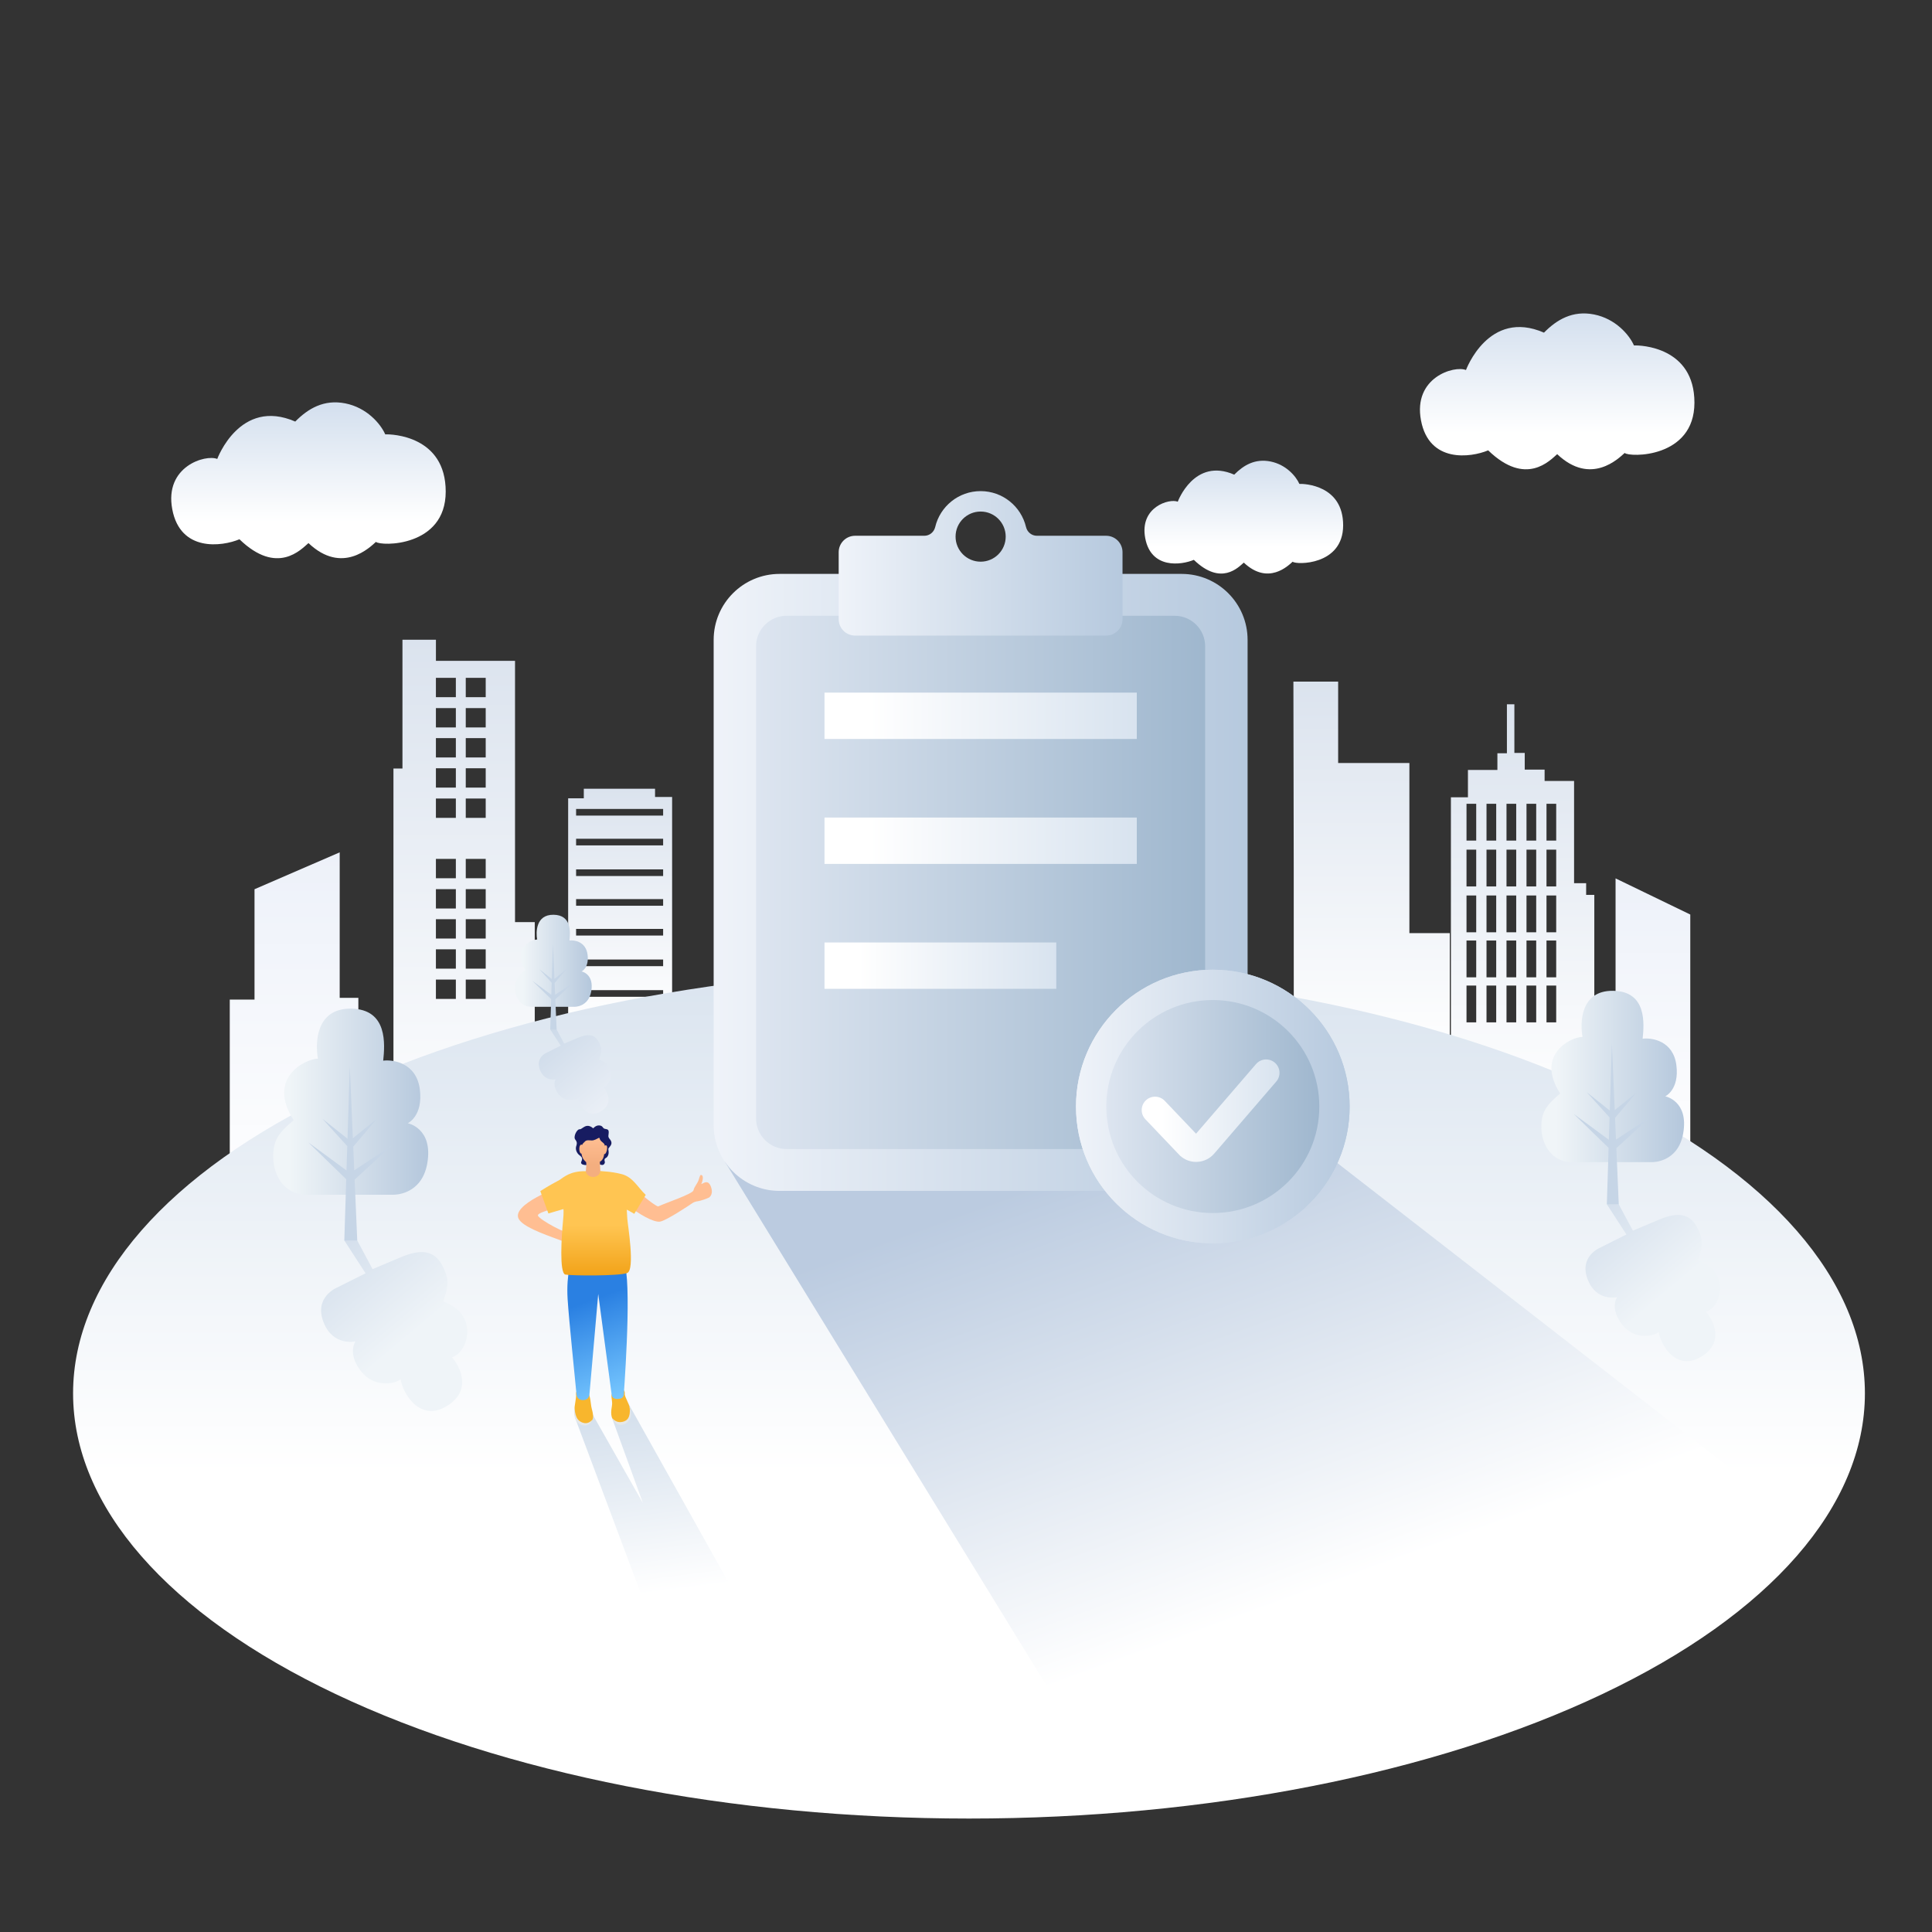 <svg height="800" node-id="1" sillyvg="true" template-height="800" template-width="800"
    version="1.1" viewBox="0 0 800 800" width="800" xmlns="http://www.w3.org/2000/svg"
    xmlns:xlink="http://www.w3.org/1999/xlink">
    <rect x="0" y="0" width="800" height="800" fill="#333333" stroke="none"/>
    <defs node-id="189">
        <linearGradient gradientUnits="userSpaceOnUse" id="SVGID_1_" node-id="44" spreadMethod="pad"
            x1="256.788" x2="256.788" y1="423.392" y2="326.604">
            <stop offset="0" stop-color="#ffffff"></stop>
            <stop offset="1" stop-color="#dbe3ee"></stop>
        </linearGradient>
        <linearGradient gradientUnits="userSpaceOnUse" id="SVGID_2_" node-id="48" spreadMethod="pad"
            x1="192.171" x2="192.171" y1="481.384" y2="264.895">
            <stop offset="0" stop-color="#ffffff"></stop>
            <stop offset="1" stop-color="#dbe3ee"></stop>
        </linearGradient>
        <linearGradient gradientUnits="userSpaceOnUse" id="SVGID_3_" node-id="52" spreadMethod="pad"
            x1="567.953" x2="567.953" y1="438.705" y2="282.224">
            <stop offset="0" stop-color="#ffffff"></stop>
            <stop offset="1" stop-color="#dbe3ee"></stop>
        </linearGradient>
        <linearGradient gradientUnits="userSpaceOnUse" id="SVGID_4_" node-id="56" spreadMethod="pad"
            x1="630.478" x2="630.478" y1="461.375" y2="291.634">
            <stop offset="0" stop-color="#ffffff"></stop>
            <stop offset="1" stop-color="#dbe3ee"></stop>
        </linearGradient>
        <linearGradient gradientUnits="userSpaceOnUse" id="SVGID_5_" node-id="60" spreadMethod="pad"
            x1="121.765" x2="121.765" y1="503.454" y2="352.94">
            <stop offset="0" stop-color="#ffffff"></stop>
            <stop offset="1" stop-color="#edf1f9"></stop>
        </linearGradient>
        <linearGradient gradientUnits="userSpaceOnUse" id="SVGID_6_" node-id="64" spreadMethod="pad"
            x1="684.438" x2="684.438" y1="486.848" y2="363.716">
            <stop offset="0" stop-color="#ffffff"></stop>
            <stop offset="1" stop-color="#edf1f9"></stop>
        </linearGradient>
        <linearGradient gradientUnits="userSpaceOnUse" id="SVGID_7_" node-id="68" spreadMethod="pad"
            x1="127.729" x2="127.729" y1="231.146" y2="166.605">
            <stop offset="0.233" stop-color="#ffffff"></stop>
            <stop offset="1" stop-color="#d3dfee"></stop>
        </linearGradient>
        <linearGradient gradientUnits="userSpaceOnUse" id="SVGID_8_" node-id="72" spreadMethod="pad"
            x1="644.797" x2="644.797" y1="194.326" y2="129.785">
            <stop offset="0.233" stop-color="#ffffff"></stop>
            <stop offset="1" stop-color="#d3dfee"></stop>
        </linearGradient>
        <linearGradient gradientUnits="userSpaceOnUse" id="SVGID_9_" node-id="76" spreadMethod="pad"
            x1="515.026" x2="515.026" y1="237.499" y2="190.782">
            <stop offset="0.233" stop-color="#ffffff"></stop>
            <stop offset="1" stop-color="#d3dfee"></stop>
        </linearGradient>
        <linearGradient gradientUnits="userSpaceOnUse" id="SVGID_10_" node-id="80"
            spreadMethod="pad" x1="401.244" x2="401.244" y1="753.024" y2="400.895">
            <stop offset="0.406" stop-color="#ffffff"></stop>
            <stop offset="1" stop-color="#dae4ef"></stop>
        </linearGradient>
        <linearGradient gradientUnits="userSpaceOnUse" id="SVGID_11_" node-id="86"
            spreadMethod="pad" x1="192.173" x2="140.737" y1="576.48" y2="515.181">
            <stop offset="0.403" stop-color="#eff4f8"></stop>
            <stop offset="1" stop-color="#d4dfec"></stop>
        </linearGradient>
        <linearGradient gradientUnits="userSpaceOnUse" id="SVGID_12_" node-id="90"
            spreadMethod="pad" x1="113.125" x2="177.312" y1="456.19" y2="456.19">
            <stop offset="0.102" stop-color="#f0f5f8"></stop>
            <stop offset="1" stop-color="#b4c7dc"></stop>
        </linearGradient>
        <linearGradient gradientUnits="userSpaceOnUse" id="SVGID_13_" node-id="96"
            spreadMethod="pad" x1="711.035" x2="663.67" y1="556.507" y2="500.06">
            <stop offset="0.403" stop-color="#eff4f8"></stop>
            <stop offset="1" stop-color="#d4dfec"></stop>
        </linearGradient>
        <linearGradient gradientUnits="userSpaceOnUse" id="SVGID_14_" node-id="100"
            spreadMethod="pad" x1="638.244" x2="697.35" y1="445.737" y2="445.737">
            <stop offset="0.102" stop-color="#f0f5f8"></stop>
            <stop offset="1" stop-color="#b4c7dc"></stop>
        </linearGradient>
        <linearGradient gradientUnits="userSpaceOnUse" id="SVGID_15_" node-id="106"
            spreadMethod="pad" x1="252.373" x2="226.931" y1="457.337" y2="427.017">
            <stop offset="0" stop-color="#eaeff6"></stop>
            <stop offset="1" stop-color="#cddae9"></stop>
        </linearGradient>
        <linearGradient gradientUnits="userSpaceOnUse" id="SVGID_16_" node-id="110"
            spreadMethod="pad" x1="213.274" x2="245.022" y1="397.839" y2="397.839">
            <stop offset="0.102" stop-color="#f0f5f8"></stop>
            <stop offset="1" stop-color="#b4c7dc"></stop>
        </linearGradient>
        <linearGradient gradientUnits="userSpaceOnUse" id="SVGID_17_" node-id="116"
            spreadMethod="pad" x1="558.533" x2="463.854" y1="674.567" y2="414.44">
            <stop offset="0.07" stop-color="#ffffff"></stop>
            <stop offset="0.785" stop-color="#bbcbe0"></stop>
            <stop offset="1" stop-color="#bbcbe0"></stop>
        </linearGradient>
        <linearGradient gradientUnits="userSpaceOnUse" id="SVGID_18_" node-id="121"
            spreadMethod="pad" x1="295.513" x2="516.599" y1="365.385" y2="365.385">
            <stop offset="0" stop-color="#eff3f9"></stop>
            <stop offset="1" stop-color="#b6c9de"></stop>
        </linearGradient>
        <linearGradient gradientUnits="userSpaceOnUse" id="SVGID_19_" node-id="125"
            spreadMethod="pad" x1="313.083" x2="499.029" y1="365.385" y2="365.385">
            <stop offset="0" stop-color="#dde5f0"></stop>
            <stop offset="1" stop-color="#9fb7ce"></stop>
        </linearGradient>
        <linearGradient gradientUnits="userSpaceOnUse" id="SVGID_20_" node-id="129"
            spreadMethod="pad" x1="347.288" x2="464.824" y1="233.273" y2="233.273">
            <stop offset="0" stop-color="#eff3f9"></stop>
            <stop offset="1" stop-color="#b6c9de"></stop>
        </linearGradient>
        <linearGradient gradientUnits="userSpaceOnUse" id="SVGID_21_" node-id="133"
            spreadMethod="pad" x1="445.551" x2="558.851" y1="458.185" y2="458.185">
            <stop offset="0" stop-color="#eff3f9"></stop>
            <stop offset="1" stop-color="#b6c9de"></stop>
        </linearGradient>
        <linearGradient gradientUnits="userSpaceOnUse" id="SVGID_22_" node-id="137"
            spreadMethod="pad" x1="445.551" x2="558.851" y1="458.185" y2="458.185">
            <stop offset="0" stop-color="#eff3f9"></stop>
            <stop offset="1" stop-color="#b6c9de"></stop>
        </linearGradient>
        <linearGradient gradientUnits="userSpaceOnUse" id="SVGID_23_" node-id="141"
            spreadMethod="pad" x1="458.1" x2="546.302" y1="458.185" y2="458.185">
            <stop offset="0" stop-color="#dde5f0"></stop>
            <stop offset="1" stop-color="#9fb7ce"></stop>
        </linearGradient>
        <linearGradient gradientUnits="userSpaceOnUse" id="SVGID_24_" node-id="145"
            spreadMethod="pad" x1="341.411" x2="470.716" y1="296.396" y2="296.396">
            <stop offset="0.145" stop-color="#ffffff"></stop>
            <stop offset="1" stop-color="#d8e3ef"></stop>
        </linearGradient>
        <linearGradient gradientUnits="userSpaceOnUse" id="SVGID_25_" node-id="149"
            spreadMethod="pad" x1="341.411" x2="470.716" y1="348.124" y2="348.124">
            <stop offset="0.145" stop-color="#ffffff"></stop>
            <stop offset="1" stop-color="#d8e3ef"></stop>
        </linearGradient>
        <linearGradient gradientUnits="userSpaceOnUse" id="SVGID_26_" node-id="153"
            spreadMethod="pad" x1="341.411" x2="437.38" y1="399.852" y2="399.852">
            <stop offset="0.145" stop-color="#ffffff"></stop>
            <stop offset="1" stop-color="#d8e3ef"></stop>
        </linearGradient>
        <linearGradient gradientUnits="userSpaceOnUse" id="SVGID_27_" node-id="157"
            spreadMethod="pad" x1="472.758" x2="529.823" y1="459.911" y2="459.911">
            <stop offset="0.145" stop-color="#ffffff"></stop>
            <stop offset="1" stop-color="#d8e3ef"></stop>
        </linearGradient>
        <linearGradient gradientTransform="matrix(0.988 0.152 -0.152 0.988 91.433 92.947)"
            gradientUnits="userSpaceOnUse" id="SVGID_28_" node-id="162" spreadMethod="pad"
            x1="283.101" x2="251.879" y1="562.383" y2="453.497">
            <stop offset="0.295" stop-color="#ffffff"></stop>
            <stop offset="0.936" stop-color="#d6e1ed"></stop>
        </linearGradient>
        <linearGradient gradientUnits="userSpaceOnUse" id="SVGID_29_" node-id="168"
            spreadMethod="pad" x1="245.639" x2="245.639" y1="487.771" y2="471.154">
            <stop offset="0.341" stop-color="#f4ae7f"></stop>
            <stop offset="1" stop-color="#ffbe92"></stop>
        </linearGradient>
        <linearGradient gradientUnits="userSpaceOnUse" id="SVGID_30_" node-id="176"
            spreadMethod="pad" x1="258.915" x2="237.821" y1="578.408" y2="520.452">
            <stop offset="0" stop-color="#78c8ff"></stop>
            <stop offset="0.69" stop-color="#2a80e2"></stop>
        </linearGradient>
        <linearGradient gradientUnits="userSpaceOnUse" id="SVGID_31_" node-id="181"
            spreadMethod="pad" x1="245.553" x2="245.553" y1="528.141" y2="484.861">
            <stop offset="0" stop-color="#f2a319"></stop>
            <stop offset="0.48" stop-color="#ffc552"></stop>
        </linearGradient>
    </defs>
    <g node-id="481">
        <path
            d="M 271.24 330.01 L 271.24 326.60 L 241.74 326.60 L 241.74 330.56 L 235.26 330.56 L 235.26 423.39 L 278.31 423.39 L 278.31 330.01 L 271.24 330.01 Z M 274.59 412.75 L 238.55 412.75 L 238.55 410.00 L 274.59 410.00 L 274.59 412.75 Z M 274.59 400.07 L 238.55 400.07 L 238.55 397.32 L 274.59 397.32 L 274.59 400.07 Z M 274.59 387.39 L 238.55 387.39 L 238.55 384.64 L 274.59 384.64 L 274.59 387.39 Z M 274.59 375.05 L 238.55 375.05 L 238.55 372.30 L 274.59 372.30 L 274.59 375.05 Z M 274.59 362.74 L 238.55 362.74 L 238.55 359.99 L 274.59 359.99 L 274.59 362.74 Z M 274.59 350.06 L 238.55 350.06 L 238.55 347.31 L 274.59 347.31 L 274.59 350.06 Z M 274.59 337.72 L 238.55 337.72 L 238.55 334.97 L 274.59 334.97 L 274.59 337.72 Z"
            fill="url(#SVGID_1_)" fill-rule="nonzero" group-id="1" node-id="382" stroke="none"
            target-height="96.79" target-width="43.05" target-x="235.26" target-y="326.6"></path>
        <path
            d="M 213.26 381.82 L 213.26 273.64 L 180.51 273.64 L 180.51 264.90 L 166.65 264.90 L 166.65 318.23 L 162.92 318.23 L 162.92 481.39 L 221.43 481.39 L 221.43 381.83 L 213.26 381.83 Z M 188.76 413.63 L 180.50 413.63 L 180.50 405.62 L 188.76 405.62 L 188.76 413.63 Z M 188.76 401.10 L 180.50 401.10 L 180.50 393.09 L 188.76 393.09 L 188.76 401.10 Z M 188.76 388.63 L 180.50 388.63 L 180.50 380.62 L 188.76 380.62 L 188.76 388.63 Z M 188.76 376.19 L 180.50 376.19 L 180.50 368.18 L 188.76 368.18 L 188.76 376.19 Z M 188.76 363.66 L 180.50 363.66 L 180.50 355.65 L 188.76 355.65 L 188.76 363.66 Z M 188.76 338.66 L 180.50 338.66 L 180.50 330.65 L 188.76 330.65 L 188.76 338.66 Z M 188.76 326.13 L 180.50 326.13 L 180.50 318.12 L 188.76 318.12 L 188.76 326.13 Z M 188.76 313.65 L 180.50 313.65 L 180.50 305.64 L 188.76 305.64 L 188.76 313.65 Z M 188.76 301.22 L 180.50 301.22 L 180.50 293.21 L 188.76 293.21 L 188.76 301.22 Z M 188.76 288.69 L 180.50 288.69 L 180.50 280.68 L 188.76 280.68 L 188.76 288.69 Z M 201.12 413.63 L 192.86 413.63 L 192.86 405.62 L 201.12 405.62 L 201.12 413.63 Z M 201.12 401.10 L 192.86 401.10 L 192.86 393.09 L 201.12 393.09 L 201.12 401.10 Z M 201.12 388.63 L 192.86 388.63 L 192.86 380.62 L 201.12 380.62 L 201.12 388.63 Z M 201.12 376.19 L 192.86 376.19 L 192.86 368.18 L 201.12 368.18 L 201.12 376.19 Z M 201.12 363.66 L 192.86 363.66 L 192.86 355.65 L 201.12 355.65 L 201.12 363.66 Z M 201.12 338.66 L 192.86 338.66 L 192.86 330.65 L 201.12 330.65 L 201.12 338.66 Z M 201.12 326.13 L 192.86 326.13 L 192.86 318.12 L 201.12 318.12 L 201.12 326.13 Z M 201.12 313.65 L 192.86 313.65 L 192.86 305.64 L 201.12 305.64 L 201.12 313.65 Z M 201.12 301.22 L 192.86 301.22 L 192.86 293.21 L 201.12 293.21 L 201.12 301.22 Z M 201.12 288.69 L 192.86 288.69 L 192.86 280.68 L 201.12 280.68 L 201.12 288.69 Z"
            fill="url(#SVGID_2_)" fill-rule="nonzero" group-id="1" node-id="384" stroke="none"
            target-height="216.49" target-width="58.51" target-x="162.92" target-y="264.9"></path>
        <path
            d="M 535.57 438.71 C 535.93 434.06 535.57 282.23 535.57 282.23 L 554.10 282.23 L 554.10 315.94 L 583.60 315.94 L 583.60 386.39 L 600.33 386.39 L 600.33 438.71 L 535.57 438.71 Z"
            fill="url(#SVGID_3_)" fill-rule="nonzero" group-id="1" node-id="386" stroke="none"
            target-height="156.48" target-width="64.76" target-x="535.57" target-y="282.23"></path>
        <path
            d="M 656.79 370.56 L 656.79 365.71 L 651.79 365.71 L 651.79 323.38 L 639.59 323.38 L 639.59 318.68 L 631.36 318.68 L 631.36 311.77 L 627.07 311.77 L 627.07 291.63 L 623.98 291.63 L 623.98 311.91 L 620.04 311.91 L 620.04 318.82 L 607.84 318.82 L 607.84 330.14 L 600.79 330.14 L 600.79 461.37 L 660.17 461.37 L 660.17 370.55 L 656.79 370.55 Z M 611.27 423.34 L 607.25 423.34 L 607.25 408.10 L 611.27 408.10 L 611.27 423.34 Z M 611.27 404.69 L 607.25 404.69 L 607.25 389.45 L 611.27 389.45 L 611.27 404.69 Z M 611.27 386.04 L 607.25 386.04 L 607.25 370.80 L 611.27 370.80 L 611.27 386.04 Z M 611.27 367.06 L 607.25 367.06 L 607.25 351.82 L 611.27 351.82 L 611.27 367.06 Z M 611.27 348.07 L 607.25 348.07 L 607.25 332.83 L 611.27 332.83 L 611.27 348.07 Z M 619.55 423.34 L 615.53 423.34 L 615.53 408.10 L 619.55 408.10 L 619.55 423.34 Z M 619.55 404.69 L 615.53 404.69 L 615.53 389.45 L 619.55 389.45 L 619.55 404.69 Z M 619.55 386.04 L 615.53 386.04 L 615.53 370.80 L 619.55 370.80 L 619.55 386.04 Z M 619.55 367.06 L 615.53 367.06 L 615.53 351.82 L 619.55 351.82 L 619.55 367.06 Z M 619.55 348.07 L 615.53 348.07 L 615.53 332.83 L 619.55 332.83 L 619.55 348.07 Z M 627.83 423.34 L 623.81 423.34 L 623.81 408.10 L 627.83 408.10 L 627.83 423.34 Z M 627.83 404.69 L 623.81 404.69 L 623.81 389.45 L 627.83 389.45 L 627.83 404.69 Z M 627.83 386.04 L 623.81 386.04 L 623.81 370.80 L 627.83 370.80 L 627.83 386.04 Z M 627.83 367.06 L 623.81 367.06 L 623.81 351.82 L 627.83 351.82 L 627.83 367.06 Z M 627.83 348.07 L 623.81 348.07 L 623.81 332.83 L 627.83 332.83 L 627.83 348.07 Z M 636.11 423.34 L 632.09 423.34 L 632.09 408.10 L 636.11 408.10 L 636.11 423.34 Z M 636.11 404.69 L 632.09 404.69 L 632.09 389.45 L 636.11 389.45 L 636.11 404.69 Z M 636.11 386.04 L 632.09 386.04 L 632.09 370.80 L 636.11 370.80 L 636.11 386.04 Z M 636.11 367.06 L 632.09 367.06 L 632.09 351.82 L 636.11 351.82 L 636.11 367.06 Z M 636.11 348.07 L 632.09 348.07 L 632.09 332.83 L 636.11 332.83 L 636.11 348.07 Z M 644.39 423.34 L 640.37 423.34 L 640.37 408.10 L 644.39 408.10 L 644.39 423.34 Z M 644.39 404.69 L 640.37 404.69 L 640.37 389.45 L 644.39 389.45 L 644.39 404.69 Z M 644.39 386.04 L 640.37 386.04 L 640.37 370.80 L 644.39 370.80 L 644.39 386.04 Z M 644.39 367.06 L 640.37 367.06 L 640.37 351.82 L 644.39 351.82 L 644.39 367.06 Z M 644.39 348.07 L 640.37 348.07 L 640.37 332.83 L 644.39 332.83 L 644.39 348.07 Z"
            fill="url(#SVGID_4_)" fill-rule="nonzero" group-id="1" node-id="388" stroke="none"
            target-height="169.74" target-width="59.38" target-x="600.79" target-y="291.63"></path>
        <path
            d="M 95.14 503.45 L 95.14 413.91 L 105.39 413.91 L 105.39 368.21 L 140.66 352.94 L 140.66 413.19 L 148.39 413.19 L 148.39 503.45 Z"
            fill="url(#SVGID_5_)" fill-rule="nonzero" group-id="1" node-id="390" stroke="none"
            target-height="150.51" target-width="53.25" target-x="95.14" target-y="352.94"></path>
        <path d="M 699.91 486.85 L 668.97 486.85 L 668.97 363.72 L 699.91 378.69 Z"
            fill="url(#SVGID_6_)" fill-rule="nonzero" group-id="1" node-id="392" stroke="none"
            target-height="123.13" target-width="30.94" target-x="668.97" target-y="363.72"></path>
        <path
            d="M 89.96 190.04 C 89.96 190.04 99.30 164.56 122.26 174.56 C 127.56 169.18 134.12 165.27 142.99 167.03 C 151.86 168.79 157.58 175.44 159.52 179.86 C 162.30 179.73 184.56 180.47 184.56 203.56 C 184.56 226.65 157.62 226.21 155.67 224.38 C 153.27 226.52 141.73 238.13 127.73 224.88 C 124.70 227.47 114.80 238.44 99.15 223.30 C 91.90 226.33 74.67 228.66 71.33 210.87 C 67.98 193.09 85.12 188.06 89.96 190.04 Z"
            fill="url(#SVGID_7_)" fill-rule="nonzero" group-id="1" node-id="394" stroke="none"
            target-height="73.88" target-width="116.58" target-x="67.98" target-y="164.56"></path>
        <path
            d="M 607.03 153.22 C 607.03 153.22 616.37 127.74 639.33 137.74 C 644.63 132.36 651.19 128.45 660.06 130.21 C 668.93 131.97 674.65 138.62 676.59 143.04 C 679.37 142.91 701.63 143.65 701.63 166.74 C 701.63 189.83 674.69 189.39 672.74 187.56 C 670.34 189.70 658.80 201.31 644.80 188.06 C 641.77 190.65 631.87 201.62 616.22 186.48 C 608.97 189.51 591.74 191.84 588.40 174.05 C 585.05 156.27 602.19 151.24 607.03 153.22 Z"
            fill="url(#SVGID_8_)" fill-rule="nonzero" group-id="1" node-id="396" stroke="none"
            target-height="73.88" target-width="116.58" target-x="585.05" target-y="127.74"></path>
        <path
            d="M 487.69 207.74 C 487.69 207.74 494.45 189.29 511.07 196.54 C 514.91 192.64 519.65 189.81 526.08 191.09 C 532.51 192.37 536.64 197.18 538.04 200.37 C 540.05 200.28 556.17 200.81 556.17 217.52 C 556.17 234.23 536.67 233.91 535.26 232.59 C 533.52 234.14 525.17 242.54 515.03 232.96 C 512.84 234.83 505.67 242.78 494.35 231.82 C 489.10 234.01 476.63 235.70 474.21 222.82 C 471.78 209.95 484.19 206.31 487.69 207.74 Z"
            fill="url(#SVGID_9_)" fill-rule="nonzero" group-id="1" node-id="398" stroke="none"
            target-height="53.49" target-width="84.39" target-x="471.78" target-y="189.29"></path>
        <path
            d="M 772.22 576.96 C 772.22 623.65 733.13 668.44 663.56 701.45 C 593.99 734.47 499.63 753.02 401.24 753.02 C 302.85 753.02 208.49 734.47 138.92 701.45 C 69.35 668.44 30.26 623.65 30.26 576.96 C 30.26 530.27 69.35 485.48 138.92 452.47 C 208.49 419.45 302.85 400.90 401.24 400.90 C 499.63 400.90 593.99 419.45 663.56 452.47 C 733.13 485.48 772.22 530.27 772.22 576.96 Z"
            fill="url(#SVGID_10_)" fill-rule="nonzero" group-id="1" node-id="400" stroke="none"
            target-height="352.12" target-width="741.96" target-x="30.26" target-y="400.9"></path>
    </g>
    <g node-id="482">
        <g node-id="485">
            <path
                d="M 147.19 555.43 C 147.19 555.43 143.66 560.44 149.56 567.90 C 154.82 574.54 163.13 573.25 165.89 571.12 C 166.74 576.90 173.83 589.08 185.05 582.19 C 195.60 575.72 190.52 565.88 187.15 562.01 C 193.74 560.15 198.65 544.36 183.53 538.91 C 185.77 532.39 186.17 529.44 182.89 523.58 C 179.73 517.94 174.54 517.04 166.26 520.47 L 154.28 525.52 L 146.65 511.28 L 142.57 513.64 L 151.37 527.24 L 139.71 533.09 C 139.71 533.09 129.74 536.99 134.04 547.69 C 138.03 557.60 147.19 555.43 147.19 555.43 Z"
                fill="url(#SVGID_11_)" fill-rule="nonzero" group-id="2,5" node-id="406"
                stroke="none" target-height="77.8" target-width="68.91" target-x="129.74"
                target-y="511.28"></path>
            <path
                d="M 126.89 494.71 L 162.95 494.71 C 162.95 494.71 174.60 495.04 176.92 481.73 C 179.47 467.12 168.84 465.11 168.84 465.11 C 168.84 465.11 175.24 462.17 173.85 451.12 C 172.46 440.07 162.73 438.68 158.68 439.19 C 159.34 432.64 160.72 417.81 145.32 417.66 C 130.45 417.51 130.54 432.48 131.65 438.38 C 126.35 438.44 110.34 446.39 121.60 463.83 C 115.47 469.08 112.88 472.11 113.15 479.68 C 113.42 487.26 118.06 494.71 126.89 494.71 Z"
                fill="url(#SVGID_12_)" fill-rule="nonzero" group-id="2,5" node-id="408"
                stroke="none" target-height="77.53" target-width="69.13" target-x="110.34"
                target-y="417.51"></path>
            <path
                d="M 162.07 474.48 L 146.69 484.60 L 146.27 474.81 L 155.99 463.35 L 146.12 471.33 L 144.84 441.43 L 143.90 471.53 L 133.52 463.27 L 143.80 474.59 L 143.48 484.66 L 127.67 473.04 L 143.37 488.30 L 142.57 513.65 L 147.93 513.65 L 146.85 488.45 Z"
                fill="#c6d5e6" fill-rule="nonzero" group-id="2,5" node-id="410" stroke="none"
                target-height="72.22" target-width="34.4" target-x="127.67" target-y="441.43"></path>
        </g>
        <g node-id="486">
            <path
                d="M 669.61 537.12 C 669.61 537.12 666.36 541.74 671.79 548.60 C 676.63 554.72 684.29 553.53 686.83 551.56 C 687.61 556.88 694.15 568.09 704.48 561.76 C 714.19 555.80 709.52 546.74 706.41 543.18 C 712.48 541.47 717.00 526.92 703.08 521.91 C 705.15 515.91 705.52 513.19 702.49 507.80 C 699.58 502.61 694.80 501.77 687.18 504.94 L 676.14 509.59 L 669.11 496.48 L 665.36 498.65 L 673.46 511.17 L 662.73 516.56 C 662.73 516.56 653.55 520.15 657.51 530.01 C 661.18 539.13 669.61 537.12 669.61 537.12 Z"
                fill="url(#SVGID_13_)" fill-rule="nonzero" group-id="2,6" node-id="415"
                stroke="none" target-height="71.61" target-width="63.45" target-x="653.55"
                target-y="496.48"></path>
            <path
                d="M 650.92 481.21 L 684.12 481.21 C 684.12 481.21 694.85 481.52 696.98 469.26 C 699.32 455.81 689.54 453.96 689.54 453.96 C 689.54 453.96 695.44 451.25 694.15 441.08 C 692.86 430.91 683.91 429.62 680.18 430.10 C 680.79 424.07 682.06 410.41 667.88 410.27 C 654.19 410.13 654.27 423.91 655.29 429.35 C 650.41 429.40 635.66 436.72 646.04 452.79 C 640.40 457.62 638.01 460.42 638.26 467.38 C 638.52 474.35 642.79 481.21 650.92 481.21 Z"
                fill="url(#SVGID_14_)" fill-rule="nonzero" group-id="2,6" node-id="417"
                stroke="none" target-height="71.39" target-width="63.66" target-x="635.66"
                target-y="410.13"></path>
            <path
                d="M 683.31 462.58 L 669.15 471.89 L 668.76 462.88 L 677.72 452.33 L 668.63 459.68 L 667.45 432.14 L 666.58 459.86 L 657.02 452.25 L 666.49 462.68 L 666.20 471.96 L 651.63 461.25 L 666.09 475.30 L 665.36 498.65 L 670.29 498.65 L 669.30 475.44 Z"
                fill="#c6d5e6" fill-rule="nonzero" group-id="2,6" node-id="419" stroke="none"
                target-height="66.51" target-width="31.68" target-x="651.63"
                target-y="432.14"></path>
        </g>
        <g node-id="487">
            <path
                d="M 230.12 446.92 C 230.12 446.92 228.37 449.40 231.29 453.09 C 233.89 456.38 238.00 455.74 239.37 454.68 C 239.79 457.54 243.30 463.56 248.85 460.16 C 254.07 456.96 251.56 452.09 249.89 450.18 C 253.15 449.26 255.58 441.45 248.10 438.76 C 249.21 435.54 249.41 434.08 247.78 431.18 C 246.22 428.39 243.65 427.94 239.56 429.64 L 233.63 432.14 L 229.86 425.10 L 227.84 426.27 L 232.19 432.99 L 226.42 435.88 C 226.42 435.88 221.49 437.81 223.62 443.10 C 225.59 448.00 230.12 446.92 230.12 446.92 Z"
                fill="url(#SVGID_15_)" fill-rule="nonzero" group-id="2,7" node-id="424"
                stroke="none" target-height="38.46" target-width="34.09" target-x="221.49"
                target-y="425.1"></path>
            <path
                d="M 220.08 416.89 L 237.91 416.89 C 237.91 416.89 243.67 417.05 244.82 410.47 C 246.08 403.24 240.82 402.25 240.82 402.25 C 240.82 402.25 243.99 400.79 243.30 395.33 C 242.61 389.87 237.80 389.18 235.80 389.43 C 236.13 386.19 236.81 378.85 229.19 378.78 C 221.83 378.71 221.88 386.11 222.43 389.03 C 219.81 389.06 211.89 392.99 217.46 401.62 C 214.43 404.21 213.14 405.72 213.28 409.46 C 213.42 413.20 215.71 416.89 220.08 416.89 Z"
                fill="url(#SVGID_16_)" fill-rule="nonzero" group-id="2,7" node-id="426"
                stroke="none" target-height="38.34" target-width="34.19" target-x="211.89"
                target-y="378.71"></path>
            <path
                d="M 237.48 406.88 L 229.87 411.89 L 229.67 407.05 L 234.48 401.38 L 229.59 405.33 L 228.96 390.54 L 228.49 405.42 L 223.36 401.34 L 228.45 406.94 L 228.29 411.92 L 220.47 406.17 L 228.23 413.72 L 227.84 426.26 L 230.49 426.26 L 229.96 413.79 Z"
                fill="#c6d5e6" fill-rule="nonzero" group-id="2,7" node-id="428" stroke="none"
                target-height="35.72" target-width="17.01" target-x="220.47" target-y="390.54"></path>
        </g>
    </g>
    <g node-id="483">
        <path
            d="M 323.85 465.40 L 300.27 481.21 L 437.38 704.57 L 724.45 614.18 L 546.30 475.79 L 506.15 445.74 Z"
            fill="url(#SVGID_17_)" fill-rule="nonzero" group-id="3" node-id="434" stroke="none"
            target-height="258.83" target-width="424.18" target-x="300.27" target-y="445.74"></path>
        <path
            d="M 489.28 493.13 L 322.83 493.13 C 307.74 493.13 295.51 480.90 295.51 465.81 L 295.51 264.96 C 295.51 249.87 307.74 237.64 322.83 237.64 L 489.28 237.64 C 504.37 237.64 516.60 249.87 516.60 264.96 L 516.60 465.82 C 516.60 480.90 504.37 493.13 489.28 493.13 Z"
            fill="url(#SVGID_18_)" fill-rule="nonzero" group-id="3" node-id="436" stroke="none"
            target-height="255.49" target-width="221.09" target-x="295.51" target-y="237.64"></path>
        <path
            d="M 486.39 475.79 L 325.72 475.79 C 318.74 475.79 313.08 470.13 313.08 463.15 L 313.08 267.62 C 313.08 260.64 318.74 254.98 325.72 254.98 L 486.39 254.98 C 493.37 254.98 499.03 260.64 499.03 267.62 L 499.03 463.16 C 499.03 470.13 493.37 475.79 486.39 475.79 Z"
            fill="url(#SVGID_19_)" fill-rule="nonzero" group-id="3" node-id="438" stroke="none"
            target-height="220.81" target-width="185.95" target-x="313.08" target-y="254.98"></path>
        <path
            d="M 458.02 221.85 L 429.35 221.85 C 427.18 221.85 425.35 220.33 424.85 218.22 C 422.83 209.70 415.18 203.36 406.05 203.36 C 396.91 203.36 389.26 209.70 387.25 218.22 C 386.75 220.33 384.92 221.85 382.75 221.85 L 354.08 221.85 C 350.32 221.85 347.28 224.90 347.28 228.65 L 347.28 256.38 C 347.28 260.14 350.32 263.18 354.08 263.18 L 458.01 263.18 C 461.77 263.18 464.81 260.14 464.81 256.38 L 464.81 228.65 C 464.82 224.90 461.78 221.85 458.02 221.85 Z M 406.06 232.58 C 400.33 232.58 395.68 227.93 395.68 222.20 C 395.68 216.47 400.33 211.82 406.06 211.82 C 411.79 211.82 416.44 216.47 416.44 222.20 C 416.44 227.93 411.79 232.58 406.06 232.58 Z"
            fill="url(#SVGID_20_)" fill-rule="nonzero" group-id="3" node-id="440" stroke="none"
            target-height="59.82" target-width="117.54" target-x="347.28" target-y="203.36"></path>
        <path
            d="M 558.85 458.19 C 558.85 489.48 533.49 514.84 502.20 514.84 C 470.91 514.84 445.55 489.48 445.55 458.19 C 445.55 426.90 470.91 401.54 502.20 401.54 C 533.49 401.54 558.85 426.90 558.85 458.19 Z"
            fill="url(#SVGID_21_)" fill-rule="nonzero" group-id="3" node-id="442" stroke="none"
            target-height="113.3" target-width="113.3" target-x="445.55" target-y="401.54"></path>
        <path
            d="M 558.85 458.19 C 558.85 489.48 533.49 514.84 502.20 514.84 C 470.91 514.84 445.55 489.48 445.55 458.19 C 445.55 426.90 470.91 401.54 502.20 401.54 C 533.49 401.54 558.85 426.90 558.85 458.19 Z"
            fill="url(#SVGID_22_)" fill-rule="nonzero" group-id="3" node-id="444" stroke="none"
            target-height="113.3" target-width="113.3" target-x="445.55" target-y="401.54"></path>
        <path
            d="M 546.30 458.19 C 546.30 482.55 526.56 502.29 502.20 502.29 C 477.84 502.29 458.10 482.55 458.10 458.19 C 458.10 433.83 477.84 414.09 502.20 414.09 C 526.56 414.09 546.30 433.83 546.30 458.19 Z"
            fill="url(#SVGID_23_)" fill-rule="nonzero" group-id="3" node-id="446" stroke="none"
            target-height="88.2" target-width="88.2" target-x="458.1" target-y="414.09"></path>
        <path d="M 341.41 286.80 L 470.72 286.80 L 470.72 305.99 L 341.41 305.99 Z"
            fill="url(#SVGID_24_)" fill-rule="nonzero" group-id="3" node-id="448" stroke="none"
            target-height="19.19" target-width="129.31" target-x="341.41" target-y="286.8"></path>
        <path d="M 341.41 338.53 L 470.72 338.53 L 470.72 357.72 L 341.41 357.72 Z"
            fill="url(#SVGID_25_)" fill-rule="nonzero" group-id="3" node-id="450" stroke="none"
            target-height="19.19" target-width="129.31" target-x="341.41" target-y="338.53"></path>
        <path d="M 341.41 390.26 L 437.38 390.26 L 437.38 409.45 L 341.41 409.45 Z"
            fill="url(#SVGID_26_)" fill-rule="nonzero" group-id="3" node-id="452" stroke="none"
            target-height="19.19" target-width="95.97" target-x="341.41" target-y="390.26"></path>
        <path
            d="M 495.28 481.12 C 492.84 481.12 490.52 480.23 488.69 478.58 C 488.58 478.48 488.48 478.39 488.38 478.28 L 474.28 463.47 C 472.17 461.25 472.26 457.75 474.47 455.64 C 476.68 453.53 480.19 453.62 482.30 455.83 L 495.26 469.44 L 520.08 440.62 C 522.08 438.30 525.57 438.04 527.89 440.04 C 530.21 442.04 530.47 445.53 528.47 447.85 L 502.78 477.68 C 501.03 479.71 498.60 480.92 495.92 481.09 C 495.71 481.11 495.50 481.12 495.28 481.12 Z"
            fill="url(#SVGID_27_)" fill-rule="nonzero" group-id="3" node-id="454" stroke="none"
            target-height="43.08" target-width="58.3" target-x="472.17" target-y="438.04"></path>
    </g>
    <g node-id="484">
        <path
            d="M 260.04 580.90 L 319.72 687.49 L 277.44 692.16 L 237.96 586.65 L 245.30 585.54 L 266.23 622.42 L 253.28 586.75 Z"
            fill="url(#SVGID_28_)" fill-rule="nonzero" group-id="4" node-id="459" stroke="none"
            target-height="111.26" target-width="81.76" target-x="237.96" target-y="580.9"></path>
        <path
            d="M 240.56 513.01 C 240.56 513.01 239.12 511.04 237.76 511.11 C 234.62 511.28 223.53 505.09 222.77 503.41 C 222.01 501.73 234.20 499.54 234.04 498.90 C 232.41 497.65 232.63 491.07 232.63 491.07 C 232.63 491.07 210.77 498.87 214.98 505.05 C 217.56 508.84 229.20 512.35 233.67 514.20 C 235.04 514.59 235.57 515.44 235.85 516.00 C 236.13 516.56 238.33 519.73 241.50 519.02 C 243.42 518.60 240.53 516.03 240.00 515.75 C 239.48 515.47 237.65 513.78 239.77 513.65 C 240.61 513.73 240.98 513.48 240.56 513.01 Z"
            fill="#ffbe92" fill-rule="nonzero" group-id="4" node-id="461" stroke="none"
            target-height="28.66" target-width="32.65" target-x="210.77" target-y="491.07"></path>
        <path
            d="M 245.64 467.22 C 245.64 467.22 246.70 465.87 248.20 466.02 C 249.81 466.18 249.39 467.20 250.49 467.43 C 251.60 467.66 252.29 467.58 251.99 469.69 C 251.82 470.86 251.96 470.85 252.27 471.40 C 252.46 471.73 253.79 472.85 252.89 474.30 C 252.00 475.71 251.75 475.19 251.98 476.54 C 252.20 477.89 251.69 479.08 250.88 479.49 C 250.09 479.89 250.29 480.62 250.44 481.04 C 250.58 481.45 250.14 482.78 248.80 482.30 C 247.46 481.82 246.27 481.65 245.22 482.11 C 244.17 482.57 239.81 482.84 240.74 480.94 C 241.59 479.20 240.41 478.85 239.61 478.07 C 238.81 477.29 238.18 475.95 238.59 474.63 C 238.83 473.86 239.17 473.04 238.22 471.89 C 237.24 470.70 238.92 467.48 240.03 467.60 C 241.14 467.73 242.66 464.64 245.64 467.22 Z"
            fill="#171c61" fill-rule="nonzero" group-id="4" node-id="463" stroke="none"
            target-height="18.2" target-width="16.55" target-x="237.24" target-y="464.64"></path>
        <path
            d="M 242.23 472.65 C 241.24 473.68 241.33 473.44 241.10 474.07 C 239.57 473.25 239.50 477.60 240.78 477.71 C 241.14 480.00 242.12 480.64 242.69 481.19 C 243.06 482.45 242.18 487.77 242.18 487.77 L 248.75 487.77 L 248.39 481.04 C 248.39 481.04 249.87 480.57 250.18 477.90 C 251.40 478.04 252.09 473.27 250.42 474.43 C 250.47 473.17 248.55 472.85 248.30 471.40 C 248.27 471.22 248.11 471.10 247.96 471.17 C 247.28 471.47 246.14 472.27 244.98 472.24 C 244.03 472.21 242.90 471.94 242.23 472.65 Z"
            fill="url(#SVGID_29_)" fill-rule="nonzero" group-id="4" node-id="465" stroke="none"
            target-height="16.67" target-width="12.59" target-x="239.5" target-y="471.1"></path>
        <path
            d="M 258.09 576.99 C 258.04 577.28 257.89 577.55 257.67 577.75 C 257.22 578.17 257.00 578.77 255.87 578.63 C 254.17 578.41 253.83 577.88 253.47 576.87 C 252.75 578.37 253.73 579.91 253.40 582.04 C 253.07 584.17 252.32 587.60 255.51 589.26 C 258.70 590.92 261.17 587.28 261.05 584.44 C 260.93 581.60 258.48 578.32 258.71 577.11 C 258.76 576.26 258.38 575.58 258.38 575.58 C 258.38 575.58 258.19 576.44 258.09 576.99 Z"
            fill="#f8b62d" fill-rule="nonzero" group-id="4" node-id="467" stroke="none"
            target-height="15.34" target-width="8.85" target-x="252.32" target-y="575.58"></path>
        <path
            d="M 260.61 582.28 C 260.61 582.28 261.52 586.40 259.38 588.04 C 258.80 588.54 255.79 590.01 253.52 587.20 C 253.72 587.73 254.56 589.55 256.54 589.99 C 257.43 590.06 259.25 590.08 260.64 587.90 C 262.02 585.71 260.61 582.28 260.61 582.28 Z"
            fill="#e6e8e8" fill-rule="nonzero" group-id="4" node-id="469" stroke="none"
            target-height="7.8" target-width="8.5" target-x="253.52" target-y="582.28"></path>
        <path
            d="M 239.13 577.25 C 239.18 577.54 239.33 577.81 239.55 578.01 C 240.00 578.43 240.22 579.03 241.35 578.89 C 243.05 578.67 243.39 578.14 243.75 577.13 C 244.47 578.63 244.49 580.17 244.82 582.30 C 245.14 584.43 246.90 587.86 243.71 589.52 C 240.52 591.18 237.66 587.22 237.78 584.38 C 237.90 581.54 238.74 578.58 238.51 577.38 C 238.46 576.53 238.84 575.85 238.84 575.85 C 238.84 575.85 239.03 576.70 239.13 577.25 Z"
            fill="#f8b62d" fill-rule="nonzero" group-id="4" node-id="471" stroke="none"
            target-height="15.33" target-width="9.24" target-x="237.66" target-y="575.85"></path>
        <path
            d="M 237.93 582.53 C 237.93 582.53 237.84 586.75 239.84 588.29 C 240.42 588.79 243.08 590.57 245.36 587.75 C 245.14 588.22 244.66 589.80 242.68 590.24 C 241.79 590.31 239.97 590.33 238.58 588.15 C 237.19 585.97 237.93 582.53 237.93 582.53 Z"
            fill="#e6e8e8" fill-rule="nonzero" group-id="4" node-id="473" stroke="none"
            target-height="8.04" target-width="8.17" target-x="237.19" target-y="582.53"></path>
        <path
            d="M 236.95 520.77 C 236.95 520.77 234.35 527.05 235.04 537.96 C 235.63 547.20 238.01 569.63 238.73 577.50 C 238.85 578.77 239.91 579.74 241.19 579.74 L 241.61 579.74 C 242.90 579.74 243.97 578.75 244.07 577.47 L 247.71 535.78 L 253.28 577.52 C 253.43 578.79 254.41 579.30 255.69 579.30 L 255.92 579.25 C 257.25 579.25 258.22 578.71 258.31 577.39 C 259.05 566.45 261.86 524.89 257.59 520.77 L 236.95 520.77 Z"
            fill="url(#SVGID_30_)" fill-rule="nonzero" group-id="4" node-id="475" stroke="none"
            target-height="58.97" target-width="27.51" target-x="234.35" target-y="520.77"></path>
        <path
            d="M 294.65 492.32 C 294.22 490.50 293.44 489.53 292.62 489.56 C 292.61 489.56 292.61 489.55 292.60 489.55 C 292.17 489.42 291.23 489.87 290.38 490.31 C 290.41 490.21 290.45 490.12 290.48 490.05 C 290.77 489.48 291.65 486.73 290.32 486.53 C 289.92 486.47 289.77 487.01 289.34 488.45 C 288.84 490.11 287.46 491.36 287.17 492.87 C 286.88 494.39 275.47 498.15 272.54 499.56 C 270.63 499.18 261.82 491.39 261.82 491.39 C 261.82 491.39 260.88 493.83 259.48 498.67 C 264.55 502.86 270.71 506.23 273.28 505.85 C 275.86 505.47 285.48 499.03 286.53 498.31 C 287.46 497.68 287.68 497.71 288.34 497.50 C 288.34 497.50 288.34 497.50 288.34 497.50 C 290.62 497.23 293.25 496.03 293.25 496.03 C 293.77 495.94 295.20 494.68 294.65 492.32 Z"
            fill="#ffbe92" fill-rule="nonzero" group-id="4" node-id="477" stroke="none"
            target-height="19.76" target-width="35.72" target-x="259.48" target-y="486.47"></path>
        <path
            d="M 267.38 494.78 L 262.64 502.63 C 262.64 502.63 261.08 501.66 259.53 500.90 C 259.62 502.02 259.64 502.46 259.75 504.60 C 259.87 506.74 263.09 525.87 259.68 527.14 C 256.27 528.41 236.71 528.29 234.11 527.77 C 231.51 527.25 232.55 511.43 233.13 505.60 C 233.53 501.75 233.29 500.65 233.29 500.65 L 227.08 502.47 L 223.73 493.21 C 223.73 493.21 226.98 491.07 231.72 488.58 C 233.40 487.49 236.05 484.86 242.52 484.96 C 242.75 485.78 243.36 487.28 245.57 487.35 C 247.00 487.39 248.38 486.50 248.62 484.86 C 249.17 485.09 252.58 484.94 257.40 486.17 C 262.06 487.35 264.06 491.65 267.38 494.78 Z"
            fill="url(#SVGID_31_)" fill-rule="nonzero" group-id="4" node-id="479" stroke="none"
            target-height="43.55" target-width="43.65" target-x="223.73" target-y="484.86"></path>
    </g>
</svg>
